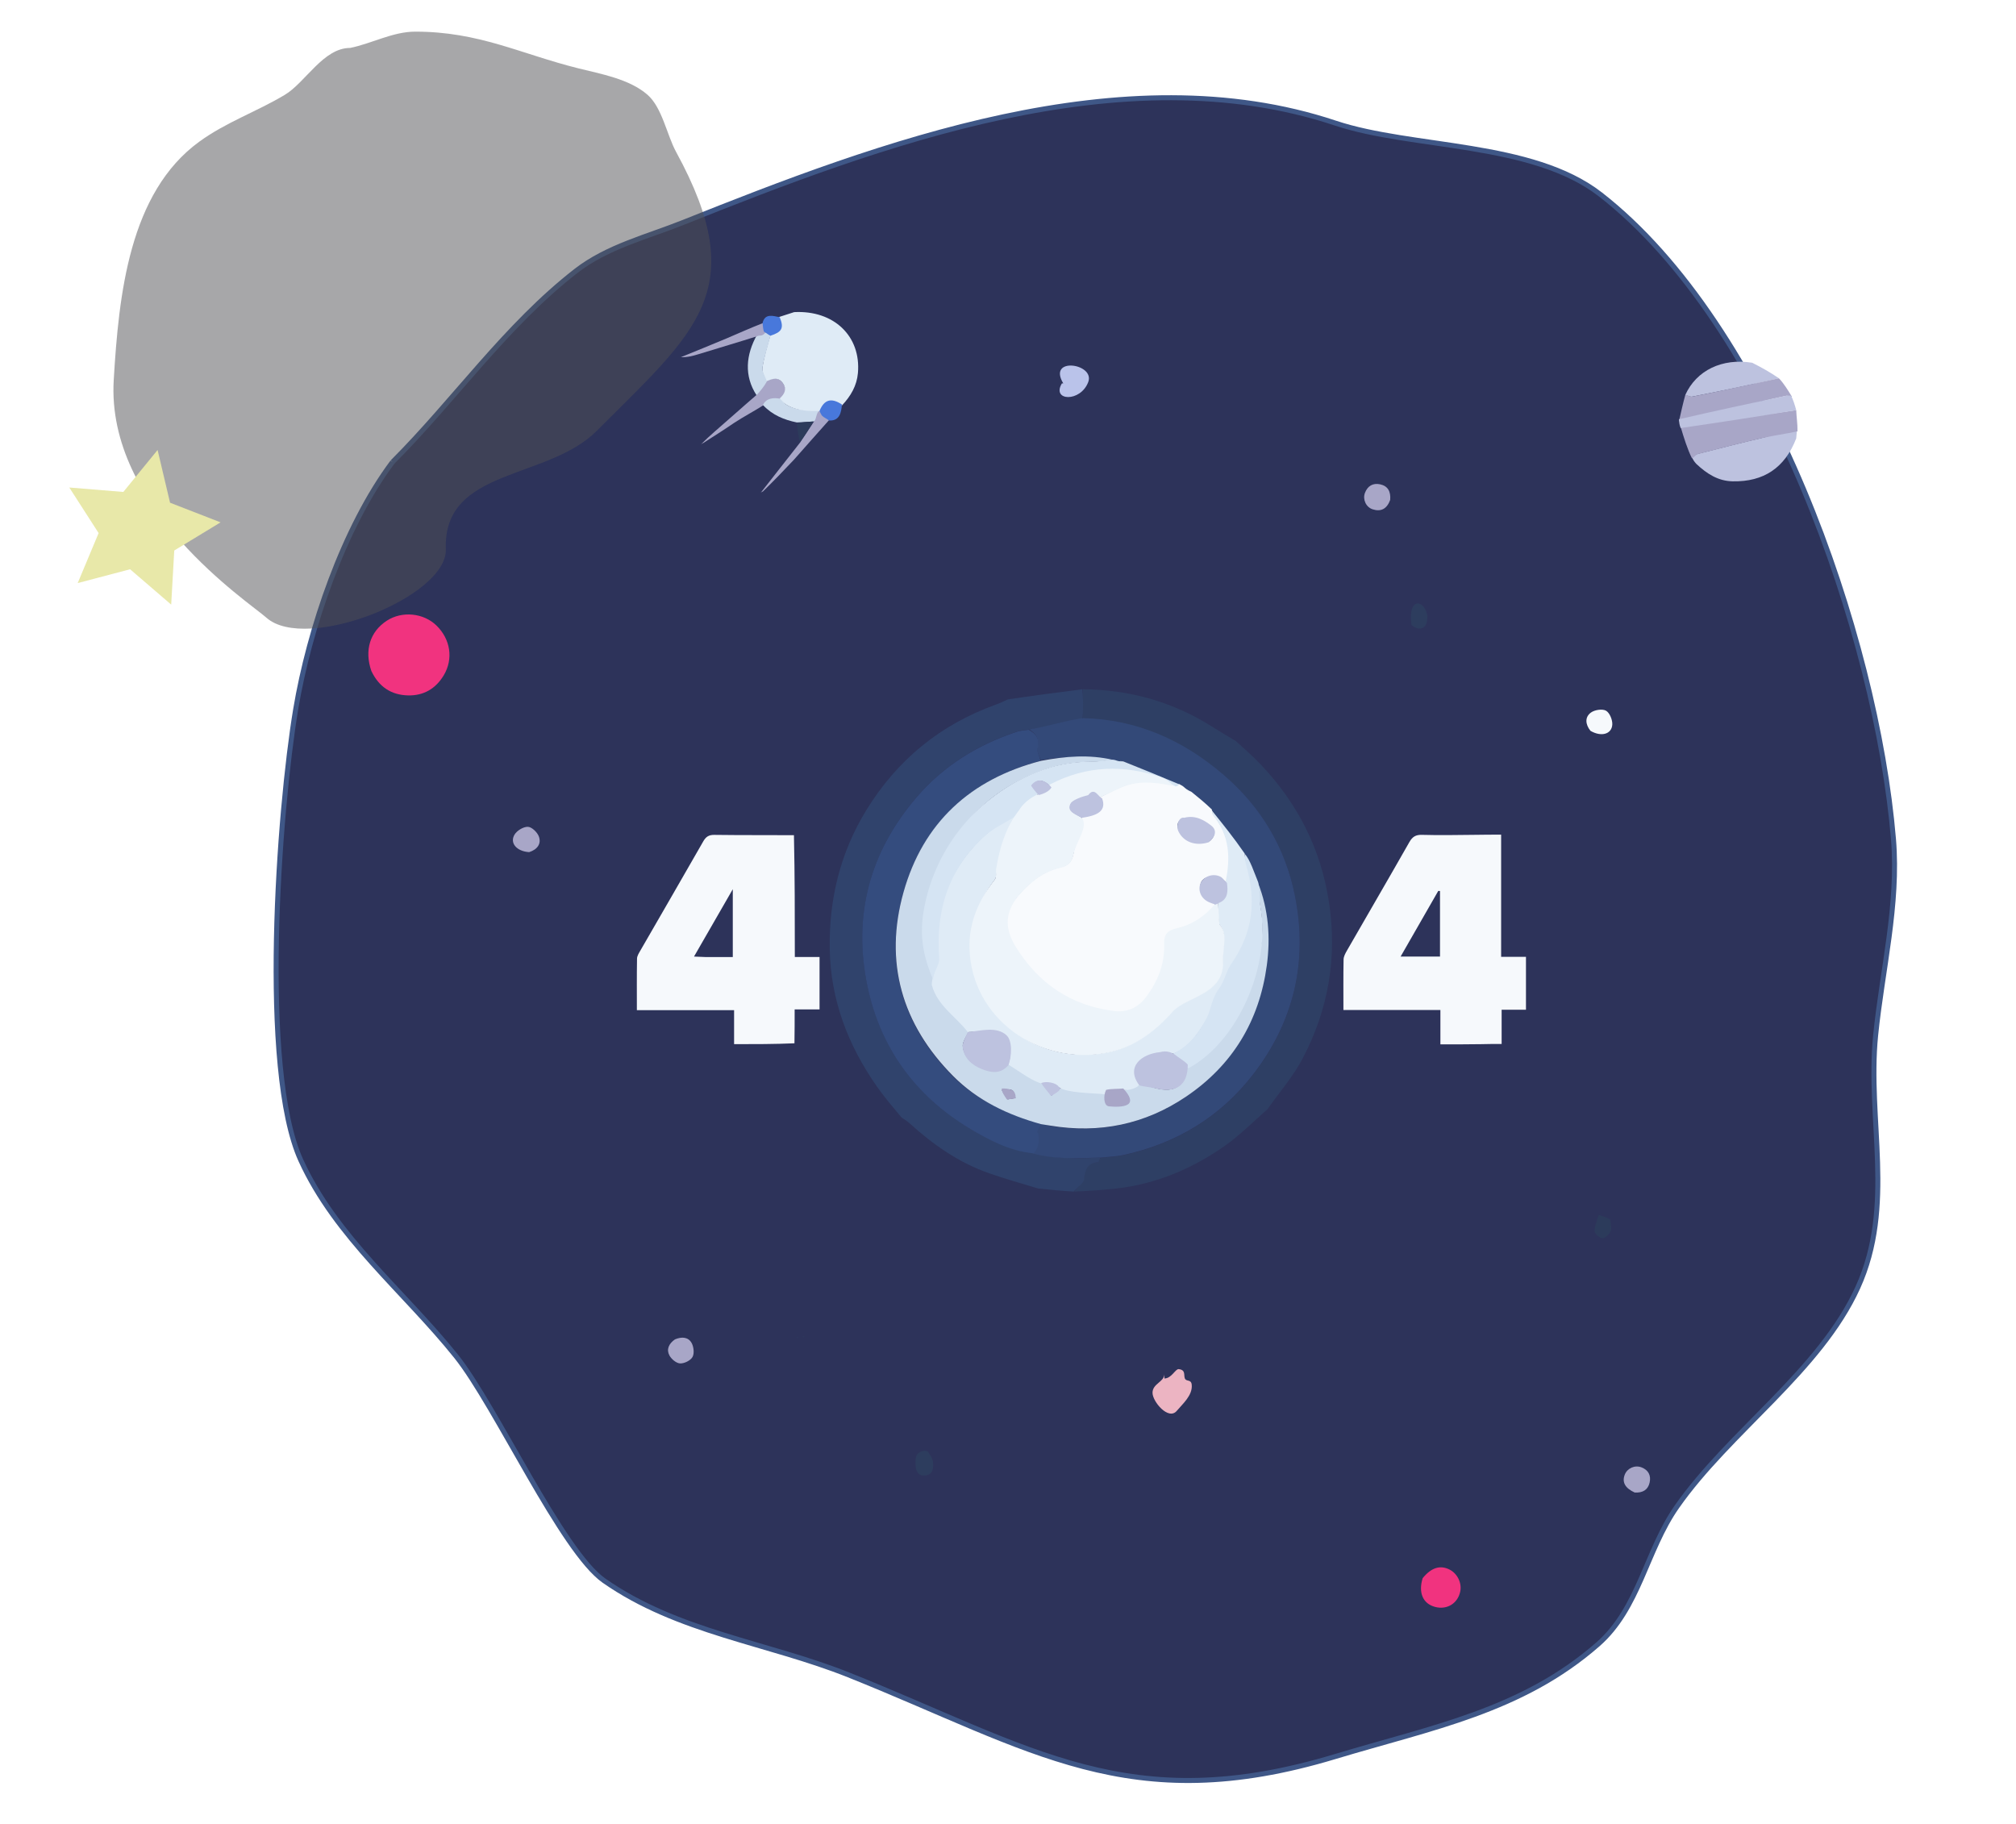 <svg id="ezmjx5vqZfL1" xmlns="http://www.w3.org/2000/svg" xmlns:xlink="http://www.w3.org/1999/xlink" viewBox="40 40 1050 950" shape-rendering="geometricPrecision" text-rendering="geometricPrecision"><path d="M246.275,279.949c32.111-32.111,58.898-71.027,95.561-99.542c16.281-12.663,37.134-17.773,55.744-25.217c102.21-40.884,229.128-88.643,339.771-51.762c40.18,13.393,102.34,9.402,138.032,37.162c87.42,67.993,143.76,229.334,152.631,335.789c2.844,34.132-5.927,68.56-9.291,102.197-4.423,44.23,10.191,88.536-9.291,131.396-19.667,43.267-66.764,74.9-94.233,114.142-16.033,22.905-19.615,52.833-41.144,71.67-39.644,34.689-86.417,43.217-136.705,58.398-107.556,32.47-157.922-4.24-253.501-42.471-42.015-16.806-89.018-22.23-127.414-49.107-21.969-15.378-56.383-91.051-76.979-116.796-26.944-33.679-62.741-62.112-80.961-102.197-21.495-47.289-11.45-182.146-2.654-234.92c6.946-41.677,24.938-94.745,50.435-128.741" transform="translate(-1.83 0.693)" fill="#2d335a" stroke="#3f5787" stroke-width="2.602"/><path style="mix-blend-mode:hue" d="M200.633,59.198c11.247-2.249,22.212-8.489,33.958-8.489c33.279,0,54.738,11.562,84.894,19.101c11.755,2.939,26.627,5.524,36.08,13.795c7.623,6.67,10.081,20.957,14.856,29.713c39.334,72.113,10.626,93.369-41.386,145.381-25.788,25.788-80.032,19.123-78.527,61.548.884,24.905-72.873,53.996-93.437,35.717-9.405-8.36-83.517-57.053-79.535-123.795c2.66-44.581,8.061-97.606,44.569-124.158c14.03-10.204,29.88-15.593,44.569-24.407c10.738-6.443,20.031-24.407,33.958-24.407" transform="translate(21.695 5.773)" opacity="0.5" fill="#505055" stroke-width="2.602"/><path d="M975.527,268.469c-5.951,15.373-16.974,22.633-33.048,22.338-7.604-.14-13.449-3.894-19.001-9.105-1.022-1.141-1.741-2.106-2.225-3.516c1.141-.858,2.009-1.424,2.96-1.664c11.239-2.841,22.456-5.781,33.751-8.38c5.94-1.367,12.03-4.003,18.048-5.031-.14,1.028-.289,3.942-.485,5.358Z" transform="translate(0-.102)" fill="#bdc2df"/><path d="M976.195,264.649c-6.209,1.377-12.291,2.126-18.231,3.493-11.295,2.599-22.513,5.538-33.751,8.38-.95.24-1.708,1.651-2.96,2.225-2.328-4.582-4.376-11.156-5.891-16.316c20.544-3.42,40.09-5.82,60.166-8.822.125,3.435.734,7.256.668,11.04Z" fill="#a8a6c7"/><path d="M917.765,245.685c5.779-12.756,19.177-19.268,34.831-16.751c4.953,2.505,9.494,5.034,13.904,8.083-15.134,3.56-30.131,6.634-45.154,9.57-1.093.214-2.382-.578-3.58-.902Z" fill="#bdc2df"/><path d="M917.765,245.685c1.473.086,2.487,1.115,3.58.902c15.023-2.936,29.865-6.309,45.154-9.57c2.5,2.544,4.924,6.514,6.788,9.605-1.178.356-2.085-.644-2.883-.474-18.622,3.956-37.334,9.307-55.951,13.286.889-3.969,2.148-9.542,3.312-13.749Z" fill="#a8a6c7"/><path d="M914.453,258.418c18.713-4.328,37.329-8.313,55.951-12.269.798-.17,1.221.026,2.452,0c1.193,2.394,1.905,4.737,2.67,7.515-20.099,3.389-39.667,6.336-60.166,9.345-.616-1.409-.81-2.826-.909-4.591Z" transform="translate(0-.054)" fill="#bdc2df"/><path d="M808.542,474.82c4.587-.085,8.712-.085,13.296-.085c0,21.397,0,42.274,0,63.646c4.505,0,8.577,0,12.936,0c0,9.37,0,18.244,0,27.55-4.118,0-8.199,0-12.674,0c0,5.994,0,11.582,0,17.821-3.664,0-6.935,0-10.653.108-7.227.108-14.006.108-21.24.108c0-6.299,0-11.87,0-17.891-17.011,0-33.566,0-50.506,0c0-9.088-.086-17.722.08-26.352.029-1.534.916-3.155,1.72-4.555c10.834-18.853,21.785-37.639,32.534-56.54c1.598-2.81,3.303-3.889,6.59-3.797c9.145.257,18.303.077,27.917-.015M790,512.622c0-2.848,0-5.696,0-8.544-.3-.014-.6-.028-.9-.043-6.451,11.247-12.902,22.493-19.621,34.207c7.327,0,13.747,0,20.522,0c0-8.387,0-16.522 0-25.621Z" fill="#f6f9fc"/><path d="M700.164,617.706c-7.585,6.674-14.531,13.733-22.515,19.307-16.956,11.837-35.679,19.762-56.464,22.041-7.081.776-14.19,1.297-21.669,1.586c1.467-2.365,4.652-4.235,4.895-6.43.539-4.867,1.592-8.273,7.108-8.813.569-.056.997-1.553,1.925-2.385c4.226-.439,8.087-.552,11.797-1.362c27.344-5.971,50.079-19.621,67.289-41.777c21.441-27.604,28.726-59.041,21.955-93.084-4.994-25.106-17.556-46.373-37.312-63.254-21.145-18.067-45.57-26.878-73.141-27.966.002-5.797-.017-11.177-.037-16.557c24.169.192,46.592,6.439,67.102,19.336c4.047,2.545,8.131,5.033,12.545,7.608c4.421,3.957,8.647,7.707,12.542,11.774c19.521,20.39,31.793,44.271,36.034,72.434c4.346,28.864-.444,56.038-13.977,81.547-4.859,9.158-11.876,17.171-18.076,25.993Z" fill="#2e3f64"/><path d="M780.966,862.005c4.525-5.565,9.154-6.949,14.046-4.469c4.007,2.031,6.41,6.909,5.556,11.28-1.228,6.287-6.86,9.798-13.099,8.166-6.29-1.645-8.863-7.295-6.503-14.977Z" fill="#f1337f"/><path d="M764.048,300.41c-1.711,4.644-4.793,6.281-9.15,4.859-3.455-1.128-5.277-5.165-3.983-8.56c1.368-3.587,4.159-5.26,7.898-4.453c4.033.871,5.643,3.766,5.235,8.154Z" fill="#a8a6c7"/><path d="M868.364,420.656c-2.775-3.505-2.911-7.182.215-9.497c1.945-1.44,5.97-2.069,7.886-.985c1.922,1.087,3.435,4.826,3.268,7.275-.341,4.998-5.777,6.468-11.369,3.206Z" fill="#f6f9fc"/><path d="M891.426,817.406c-5.106-2.332-6.732-5.475-5.176-9.376c1.32-3.309,5.221-5.079,8.683-3.755c3.643,1.393,5.083,4.262,4.241,7.963-.858,3.772-3.584,5.38-7.748,5.167Z" fill="#a8a6c7"/><path d="M233.408,389.456c-3.743-10.796-.638-20.519,8.072-26.17c7.927-5.142,19.056-4.063,25.826,2.504c7.326,7.107,8.933,17.417,3.797,25.969-4.175,6.953-10.496,10.658-18.622,10.444-8.709-.229-15.135-4.408-19.072-12.748Z" fill="#f1337f"/><path d="M315.622,483.842c-6.536-.395-10.265-4.76-7.643-9.119c1.271-2.113,4.643-4.164,6.978-4.072c2.038.081,4.914,2.861,5.711,5.065c1.355,3.75-.746,6.718-5.047,8.126Z" fill="#a8a6c7"/><path d="M453.51,475.01c.463,21.025.463,41.985.463,63.458c4.502,0,8.587,0,12.876,0c0,9.288,0,18.067,0,27.294-4.022,0-8.099,0-12.966,0c0,6.021,0,11.609-.104,17.647-10.391.449-20.677.449-31.44.449c0-6.134,0-11.707,0-17.713-17.051,0-33.629,0-50.635,0c0-9.234-.074-18.035.077-26.832.024-1.371.934-2.804,1.666-4.075c10.938-19.003,21.958-37.959,32.832-56.999c1.4-2.451,2.924-3.426,5.817-3.389c13.649.175,27.301.09,41.415.162m-45.72,63.483c4.628,0,9.256,0,13.868,0c0-11.782,0-23.053,0-35.343-6.981,12.127-13.416,23.304-20.197,35.083c2.235.107,3.828.183,6.329.26Z" fill="#f6f9fc"/><path d="M422.374,260.263c-5.409,3.707-10.597,6.961-16.073,10.485-.34.056-1.223.747-1.223.747c2.02-2.053,4.864-4.706,7.039-6.58c7.143-6.154,14.439-12.772,21.966-19.23c1.919-2.615,3.199-4.74,5.089-7.175c3.221-2.025,6.375-2.126,8.659,1.144c2.121,3.037,2.505,6.694-.548,8.704-3.95.742-6.678.154-9.49,2.603-4.833,3.105-10.315,5.958-15.421,9.302Z" transform="translate(-.023 0)" fill="#a8a6c7"/><path d="M437.372,250.961c1.587-3.481,5.238-4.031,9.103-3.268c1.519,1.309,1.725,2.246,2.92,2.984c5.753,3.552,12.068,2.92,18.626,2.933.145.66,1.134,1.905.996,2.576-1.513,1.345-3.25,2.188-5.027,3.338-3.144.23-6.288.372-8.989.513-6.599-1.368-12.661-3.795-17.629-9.076Z" fill="#cadaeb"/><path d="M463.99,259.435c1.335-1.061,1.045-5.903,3.556-5.456c1.284.888,3.693,3.483,4.561,4.439-5.92,6.72-12.517,14.008-18.639,21.02-5.431,5.75-10.66,11.208-16.209,16.589-.321-.077-1.122.683-1.122.683c6.358-8.245,13.564-17.221,20.341-25.961c2.784-4.101,5.148-7.707,7.512-11.313Z" transform="translate(.048 0)" fill="#a8a6c7"/><path d="M391.552,737.616c3.634-1.521,6.983-1.2,8.687,1.921c1.094,2.005,1.465,5.454.432,7.278-1.039,1.835-4.255,3.415-6.446,3.329-1.951-.077-4.512-2.204-5.543-4.109-1.68-3.103-.432-6.141,2.871-8.419Z" fill="#a8a6c7"/><path d="M463.548,259.524c-1.922,3.517-4.286,7.123-6.943,10.929-.73-3.04-1.167-6.281-1.604-9.969c2.702-.589,5.404-.73,8.548-.96Z" fill="#2c3b5b"/><path d="M580.418,659.013c-8.761-2.637-17.18-5.027-25.429-7.904-15.755-5.495-29.134-14.882-41.404-25.992-1.21-1.096-2.592-2.003-4.229-3.062-4.502-5.387-8.921-10.533-12.791-16.063-15.099-21.578-24.205-45.208-24.615-71.902-.398-25.928,5.525-50.119,19.137-72.242c16.069-26.115,38.527-44.494,67.453-54.871c2.023-.726,3.98-1.633,6.213-2.707c12.952-1.922,25.658-3.592,38.803-5.26.458,5.383.477,10.762.012,16.565-9.514,1.754-18.543,3.086-27.986,4.422-2.365.359-4.395.481-6.256,1.104-20.227,6.77-37.791,17.48-51.892,33.84-24.73,28.694-33.451,61.797-25.845,98.479c6.656,32.105,24.806,57.117,53.016,74.154c9.935,6,20.498,11.16,32.689,12.667c11.92,3.604,23.823,3.108,35.715,2.774-.494.828-.921,2.326-1.491,2.382-5.515.54-6.569,3.947-7.108,8.813-.243,2.195-3.427,4.066-5.349,6.425-6.122-.304-12.174-.949-18.643-1.622Z" transform="translate(.204 0)" fill="#30436c"/><path d="M468.02,253.979c-6.452.261-12.873.25-18.626-3.302-1.195-.738-2.147-1.869-3.259-3.15c2.598-2.369,3.817-4.836,1.696-7.873-2.283-3.269-5.168-2.697-8.659-.971-1.104-2.499-2.399-5.016-2.041-7.27.917-5.774,2.568-11.432,4.294-17.215c5.622-1.878,6.157-3.184,4.012-8.973c2.631-.836,5.262-1.672,8.231-2.654c20.765-1.079,34.882,12.594,33.205,31.731-.573,6.537-3.65,11.943-8.372,16.939-5.826-3.37-7.945-2.818-10.481,2.738Z" transform="translate(-.038 0)" fill="#dfebf6"/><path d="M466.849,253.979c2.431-5.829,6.037-6.998,11.652-3.302-.319,3.964-1.073,8.701-6.711,8.336-1.229-.984-2.664-1.449-3.77-2.622-.278-.603-1.026-1.753-1.171-2.413Z" fill="#4878db"/><path d="M454.948,736.911c-.009-.192.212-.457.727-.664.065.286-.2.464-.727.664Z" fill="#2d3d5e"/><path d="M458.137,736.353c-.111-.088.358-.253.601-.203s-.086.306-.086.306-.405-.015-.516-.103Z" fill="#2d3d5e"/><path d="M441.409,214.277c-1.358,5.704-3.362,11.362-4.278,17.136-.358,2.254,1.446,4.574,2.258,7.27-1.328,2.537-3.436,4.972-5.36,7.187-6.58-10.107-5.609-21.047.295-31.593c1.357-1.187,2.218-.979,3.47-1.55c1.29.588,2.629,1.069,3.615,1.55Z" transform="translate(.016 0)" fill="#cadaeb"/><path d="M438.411,212.727c-1.3,2.091-2.486,2.255-3.824,2.255-10.596,3.382-21.127,6.452-31.425,9.638-2.952.914-5.947,1.69-9.254,1.577c7.904-3.238,15.836-6.411,23.703-9.735c6.318-2.669,12.558-5.523,19.166-8.062.46,1.562,1.507,2.997,1.633,4.326Z" transform="translate(.699-.153)" fill="#a8a6c7"/><path d="M437.794,212.727c-.43-1.435-.556-2.764-.695-4.503c1.188-5.164,5.491-3.68,8.921-2.999c2.456,5.884.912,7.727-4.71,9.605-1.355-.402-2.226-1.515-3.516-2.103Z" transform="translate(.076 0)" fill="#4878db"/><path d="M401.499,273.52c.019.029-.019-.029,0,0Z" fill="#a8a6c7"/><path d="M613.443,643.011c-12.326.337-25.619,1.167-37.447-2.771c2.328-3.338,5.537-6.549,4.292-10.657-.325-1.073,1.192-3.798,1.424-4.386c1.868.266,3.615,1.011,5.091,1.256c25.565,4.251,49.319-.617,70.751-15.099c24.181-16.339,38.104-39.413,42.028-68.262c1.99-14.63.914-29.151-4.597-43.467-2.019-4.786-4.024-9.199-6.07-13.96-5.993-8.137-11.946-15.925-18.035-24.018-3.62-3.123-7.104-5.942-10.773-9.035-1.131-.794-2.077-1.314-3.231-2.095-.993-.665-1.778-1.068-2.719-1.738-9.809-4.147-19.461-8.027-29.311-12.118-.754-.265-1.357.174-2.272.016-1.096-.166-1.788-.201-2.85-.493-12.711-2.604-25.027-2.112-37.612-.24-.863-2.259-2.304-4.491-1.84-6.209c1.267-4.688-.573-7.501-4.278-9.745c9.029-1.332,18.506-4.539,27.998-5.876c28.056.665,52.033,11.352,73.178,29.42c19.755,16.881,32.318,38.148,37.312,63.254c6.771,34.043-.513,65.48-21.955,93.084-17.21,22.156-39.944,35.807-67.289,41.777-3.71.81-7.571.923-11.797,1.362Z" transform="translate(0-.08)" fill="#334978"/><path d="M752.411,731.915c.235,2.337.908,4.557.211,6.193-.686,1.61-2.787,3.655-4.221,3.619-1.478-.036-4.098-2.351-4.098-3.67-.001-2.834,1.36-5.668,2.164-8.502c1.927.662,3.855,1.325,5.945,2.36Z" transform="translate(126.212-56.795)" fill="#2c3b5b"/><path d="M575.582,419.995c4.117,2.24,5.958,5.052,4.691,9.74-.464,1.718.977,3.951,1.521,6.438-36.654,9.82-61.274,32.625-71.423,68.733-10.217,36.351-.91,68.814,25.876,95.755c12.621,12.694,28.9,19.549,45.953,24.375-.475,1.316-2.237,3.473-1.912,4.546c1.245,4.108.574,7.928-2.048,11.029-11.989-.935-23.7-7.038-33.635-13.039-28.21-17.037-46.36-42.049-53.016-74.154-7.605-36.682,1.115-69.785,25.845-98.479c14.101-16.361,31.665-27.07,51.892-33.84c1.862-.623,3.891-.745,6.256-1.104Z" transform="translate(.16 0.08)" fill="#344c7e"/><path d="M597.586,729.398c1.167,1.894,2.489,3.558,2.652,5.328.286,3.114.316,6.708-4.087,7.178-3.414.364-4.747-2.061-4.916-4.962-.204-3.485-.469-7.271,4.51-7.887.477-.059.982.102,1.841.344Z" transform="translate(-74.325 66.612)" fill="#2d3d5e"/><path d="M671.961,735.089c-.11,3.349-.38,6.469-4.085,6.721-1.453.099-4.237-1.341-4.309-2.248-.248-3.121-.534-6.932.996-9.332c2.126-3.337,6.27-.815,7.397,4.859Z" transform="translate(111.487-374.429)" fill="#2d3d5e"/><path d="M654.314,449.047c.785.403,1.57.806,2.632,1.831c1.3,1.084,2.323,1.547,3.346,2.01c3.484,2.818,6.967,5.637,10.589,9.128.379,1.448.416,2.39.892,2.974c8.601,10.567,9.777,22.602,6.836,35.172-.927-.759-1.516-1.365-2.221-1.769-4.21-2.408-9.522-1.665-11.008,1.495-1.608,3.419.802,7.283,5.803,9.302.61.246,1.22.493,1.668,1.034-3.743,13.648-10.459,11.767-18.884,13.648-4.281.956-7.857,10.109-7.696,14.512.387,10.589-3.286,15.918-9.658,24.396-4.393,5.845-10.926,5.622-17.151,4.837-26.336-.121-42.048-13.698-53.956-33.217-6.052-9.92-2.099-20.05,5.181-28.368c5.788-6.612,12.633-11.965,21.368-13.924c4.305-.966,6.048-3.204,6.801-7.248c1.181-6.343,2.747-12.614,4.544-18.913c8.556-1.14,10.484-3.518,8.728-10.051c5.197-2.432,9.903-5.287,15.006-6.836c8.253-2.505,16.185-1.765,24.684.311.86-.266,1.482-.152,2.077-.575m15.992,29.689c3.442-2.991,2.758-6.538-.589-8.128-3.964-1.884-8.66-2.744-13.091-2.952-2.983-.14-3.889,2.569-2.542,5.473c2.597,5.599,8.889,8.041,16.222,5.607Z" transform="translate(.261-.442)" fill="#f8fafd"/><path d="M581.985,625.69c-17.446-4.844-33.117-12.335-45.738-25.029-26.786-26.94-36.093-59.404-25.876-95.755c10.148-36.108,34.769-58.913,71.715-68.472c12.612-2.362,24.928-3.374,37.312-.505-3.632.686-7.26,1.036-10.888,1.04-10.064.012-19.685,1.802-29.063,5.644-30.133,12.342-48.019,34.599-54.167,66.366-2.702,13.96-1.642,27.721,3.768,41.39c3.122,10.47,9.533,17.602,15.688,26.156-1.072,2.507-3.77,6.491-3.504,8.574.737,5.757,4.684,9.331,9.95,11.438c4.857,1.943,9.565-.579,13.903-4.649c6.416,3.461,12.718,10.01,18.816,13.47c1.081,2.023,2.302,3.756,3.524,5.49c1.244-1.318,2.488-2.636,4.13-3.905c8.5.795,16.602,1.541,24.581,2.615-1.491,2.863-1.002,5.349,1.817,5.653c2.79.301,6.29-.025,8.476-1.531c2.995-2.063-.479-3.737-1.276-5.535c3.237-1.149,6.091-2.189,9.325-3.186c2.611.685,4.827,1.383,7.074,1.961c10.512,2.706,15.424-1.09,15.866-12.016c26.213-14.464,44.009-52.321,38.891-81.799-.749-4.314-.888-8.733-1.31-13.103c5.497,13.941,6.573,28.462,4.583,43.092-3.924,28.849-17.847,51.923-42.028,68.262-21.432,14.482-45.186,19.349-70.751,15.099-1.475-.245-2.95-.497-4.818-.763m-17.39-12.899c1.376-.236,2.752-.473,4.128-.709-.563-1.415-.773-3.609-1.773-4.064-1.51-.687-3.572-.162-5.399-.152.794,1.53,1.588,3.061,3.045,4.925Z" transform="translate(.204-.175)" fill="#cadaeb"/><path d="M634.098,604.916c-2.21,2.176-5.561,3.337-9.327,3.203-3.348.426-6.141,1.833-8.724,2.175-8.102-.746-19.697-.603-24.733-3.645-2.85-.755-5.061-1.168-7.273-1.581-6.116-1.135-12.477-6.341-18.808-10.17c1.57-5.013-.035-8.421-3.192-11.381-5.094-4.777-11.244-6.18-18.004-5.633-6.389-8.272-15.835-13.719-18.757-24.464-.317-3.731,3.019-10.132,2.776-13.238-2.024-25.792,6.136-48.086,25.433-65.361c5.425-4.856,12.338-7.802,18.351-11.52-7.009,8.813-10.808,18.621-12.533,29.326-.336,2.084-.265,4.623-1.442,6.119-8.337,10.598-11.276,22.648-10.896,35.9c1.053,36.722,33.943,60.629,69.08,53.895c13.713-2.628,24.864-10.704,34.142-21.234c1.66-1.884,3.963-3.336,6.207-4.546c9.471-5.105,20.928-8.319,20.314-22.51-.291-6.732,2.694-13.969-1.969-18.709-.286-4.71-.497-8.184-.401-11.806c4.572-1.889,4.2-6.166,3.91-10.015c2.656-12.816,2.124-24.163-6.476-34.73-.476-.584-.512-1.526-.755-2.669c5.951,7.42,11.401,14.16,17.206,22.559.035,1.73.603,3.931.92,5.011c5.525,18.822,4.141,36.583-7.365,53.138-2.789,4.013-4.375,8.875-6.411,13.393-2.041,4.529-3.4,9.469-6.045,13.598-4.669,7.288-8.835,15.253-17.863,19.025-2.943-.024-5.461-.244-7.929.013-9.405.981-14.074,8.92-9.434,15.857Z" transform="translate(.056-.31)" fill="#dfebf6"/><path d="M572.006,463.007c-5.056,4.599-13.003,7.307-18.427,12.163-19.296,17.275-26.42,38.764-24.396,64.556.244,3.106-3.415,7.482-3.163,10.847-5.546-13.028-7.302-23.787-4.6-37.747c6.148-31.768,27.894-57.872,58.027-70.214c9.378-3.841,19-5.632,29.063-5.644c3.629-.004,6.226-.467,10.181-.923c1.065-.202,2.022.088,3.19.5c1.07.381,2.523.296,3.164.327c9.652,3.88,19.305,7.759,29.113,11.907-.439.69-1.034,1.112-2.077,1.086-2.615-1.62-4.668-3.128-6.967-3.911-19.849-6.761-39.176-5.575-58.095,3.836-3.043-2.88-6.057-4.153-9.037-.827-.24.267,1.979,2.737,2.982,4.513-3.035,3.396-5.996,6.463-8.958,9.53Z" transform="translate(0-.292)" fill="#d5e4f3"/><path d="M650.487,588.926c8.581-3.795,13.489-10.93,17.624-18.533c2.167-3.985,2.659-10.297,6.45-15.35c2.974-3.964,3.567-8.794,6.356-12.807c11.506-16.555,13.199-33.194,7.674-52.016-.317-1.08-.64-3.991-.634-5.372c2.83,2.916,5.009,9.992,7.028,14.778c1.137,5.311.575,9.164,1.324,13.478c5.118,29.479-11.372,69.296-37.739,83.464-2.114-2.007-6.463-5.876-8.084-7.642Z" transform="translate(.324-.118)" fill="#d5e4f3"/><path d="M660.108,452.612c-.838-.188-1.861-.651-2.953-1.473.876.16,1.822.679,2.953,1.473Z" fill="#edf4fa"/><path d="M624.847,436.661c-.443.18-1.084.149-1.796-.128.485-.192,1.042-.138,1.796.128Z" fill="#cadaeb"/><path d="M570.519,461.978c2.585-4.459,8.291-7.871,10.834-8.531c2.272-1.357,3.628-3.874,5.438-4.873c18.694-9.714,38.116-10.277,57.964-3.516c2.299.783,4.711,3.186,7.061,4.65-8.051-1.628-16.428-3.152-24.681-.647-5.103,1.549-9.809,4.404-15.4,6.801-2.148-.19-3.732-1.053-5.003-.721-3.282.856-8.094,1.371-9.257,3.604-2.05,3.937,2.736,5.398,5.532,7.2c3.795,4.706-2.969,12.573-4.15,18.916-.753,4.045-2.496,6.283-6.801,7.248-8.735,1.959-15.581,7.312-21.368,13.924-7.28,8.317-8.296,16.92-2.243,26.84c11.908,19.518,28.922,30.996,51.419,33.835c6.225.785,12.188-1.286,16.581-7.131c6.372-8.477,9.923-17.608,9.536-28.197-.161-4.403,1.835-6.702,6.116-7.657c8.425-1.881,15.289-6.366,21.009-13.513.587-.316.756-.321.926-.325.211,3.474.422,6.947.708,11.658c4.664,4.74,1.678,11.977,1.969,18.709.614,14.191-10.843,17.405-20.314,22.51-2.244,1.21-4.548,2.662-6.207,4.546-9.277,10.529-20.428,18.605-34.142,21.234-35.137,6.734-70.412-17.728-71.465-54.45-.38-13.252,4.718-25.098,13.054-35.696c1.177-1.496.545-3.833.881-5.917c1.724-10.705,4.993-21.686,12.002-30.498Z" transform="translate(.358-.131)" fill="#edf4fa"/><path d="M669.547,478.683c-6.992,2.239-13.294-.199-15.881-5.803-1.344-2.911.38-7.591,3.052-6.932c6.05-1.606,10.789,1.505,14.126,4.092c2.929,2.271,2.486,5.455-1.297,8.642Z" transform="translate(.036 0)" fill="#bdc2df"/><path d="M675.099,510.22c-.477.153-1.634.936-2.058.957-.864-.23-2.354-.798-2.964-1.044-5.001-2.019-6.305-6.825-4.697-10.244c1.486-3.16,6.418-5.411,10.628-3.003.705.403,2.09,2.235,3.017,2.994.575,4.096.646,8.452-3.926,10.341Z" transform="translate(0-.055)" fill="#bdc2df"/><path d="M603.401,465.948c-3.189-1.806-7.976-3.267-5.926-7.203c1.163-2.233,6.042-3.782,9.323-4.637c3.392-4.53,5.329,1.27,7.164,1.624c2.463,6.405-2.005,9.077-10.561,10.217Z" fill="#bdc2df"/><path d="M651.462,589.045c2.068,1.789,5.394,3.5,7.169,5.562.052,11.167-6.566,15.018-17.078,12.312-2.247-.578-5.506-.788-8.117-1.474-7.386-9.82,1.253-16.413,10.701-17.342c3.406-.914,5.586.075,7.324.942Z" transform="translate(0-.088)" fill="#bdc2df"/><path d="M543.869,577.37c6.994-.83,15.162-3.154,20.257,1.623c3.157,2.96,2.677,10.892.929,15.614-4.245,4.73-9.017,3.873-13.873,1.93-5.266-2.107-9.213-5.681-9.95-11.438-.267-2.083,1.565-5.222,2.637-7.73Z" transform="translate(.138 0.276)" fill="#bdc2df"/><path d="M615.936,607.665c2.705-.67,5.975-.406,8.941-.723c1.561,1.714,5.445,6.205,2.45,8.268-2.187,1.506-7.145,1.329-9.935,1.028-2.819-.305-2.946-5.709-1.456-8.573Z" transform="translate(.167 0)" fill="#a8a6c7"/><path d="M564.264,612.624c-1.125-1.697-2.647-3.658-2.647-5.682c1.827-.01,3.303.017,4.812.704c1.415,0,2.759,2.411,2.294,4.436-1.376.236-2.752.473-4.46.542Z" transform="translate(.138 0)" fill="#a8a6c7"/><path d="M582.36,604.12c2.604-1.216,7.919-.05,9.01,1.872c2.511,1.465-1.794,3.5-3.946,4.856-1.221-1.733-3.983-4.704-5.064-6.727Z" fill="#bdc2df"/><path d="M587.629,450.093c-.826,1.783-3.728,3.354-6.665,4.015-1.466-1.417-4.112-4.778-3.872-5.046c3.322-4.353,7.708-2.491,10.537,1.031Z" fill="#bdc2df"/><path d="M604.693,225.511c-8.436-14.06,16.639-10.4,13.009-.723-4.01,10.694-19.282,9.972-13.732.723" transform="translate(-10.904 14.183)" fill="#bac3ea" stroke-width="2.602"/><path d="M646.141,755.718c0,4.082-6.158,4.892-6.158,9.723c0,4.641,8.348,14.55,12.64,9.399c2.929-3.515,8.337-8.032,7.779-13.613-.297-2.973-2.8-1.455-3.565-3.241-.73-1.703.629-4.475-3.241-4.862-1.704-.17-3.705,4.862-7.422,4.862" transform="translate(.287 0)" fill="#ecb4c2" stroke-width="2.602"/><polygon style="mix-blend-mode:hue" points="0,-42.522 12.497,-17.201 40.441,-13.14 20.221,6.57 24.994,34.401 0,21.261 -24.994,34.401 -20.221,6.57 -40.441,-13.14 -12.497,-17.201 0,-42.522" transform="matrix(-.92 0.391-.391-.92 112.536 315.795)" fill="#e8e8a9" stroke-width="0"/></svg>
